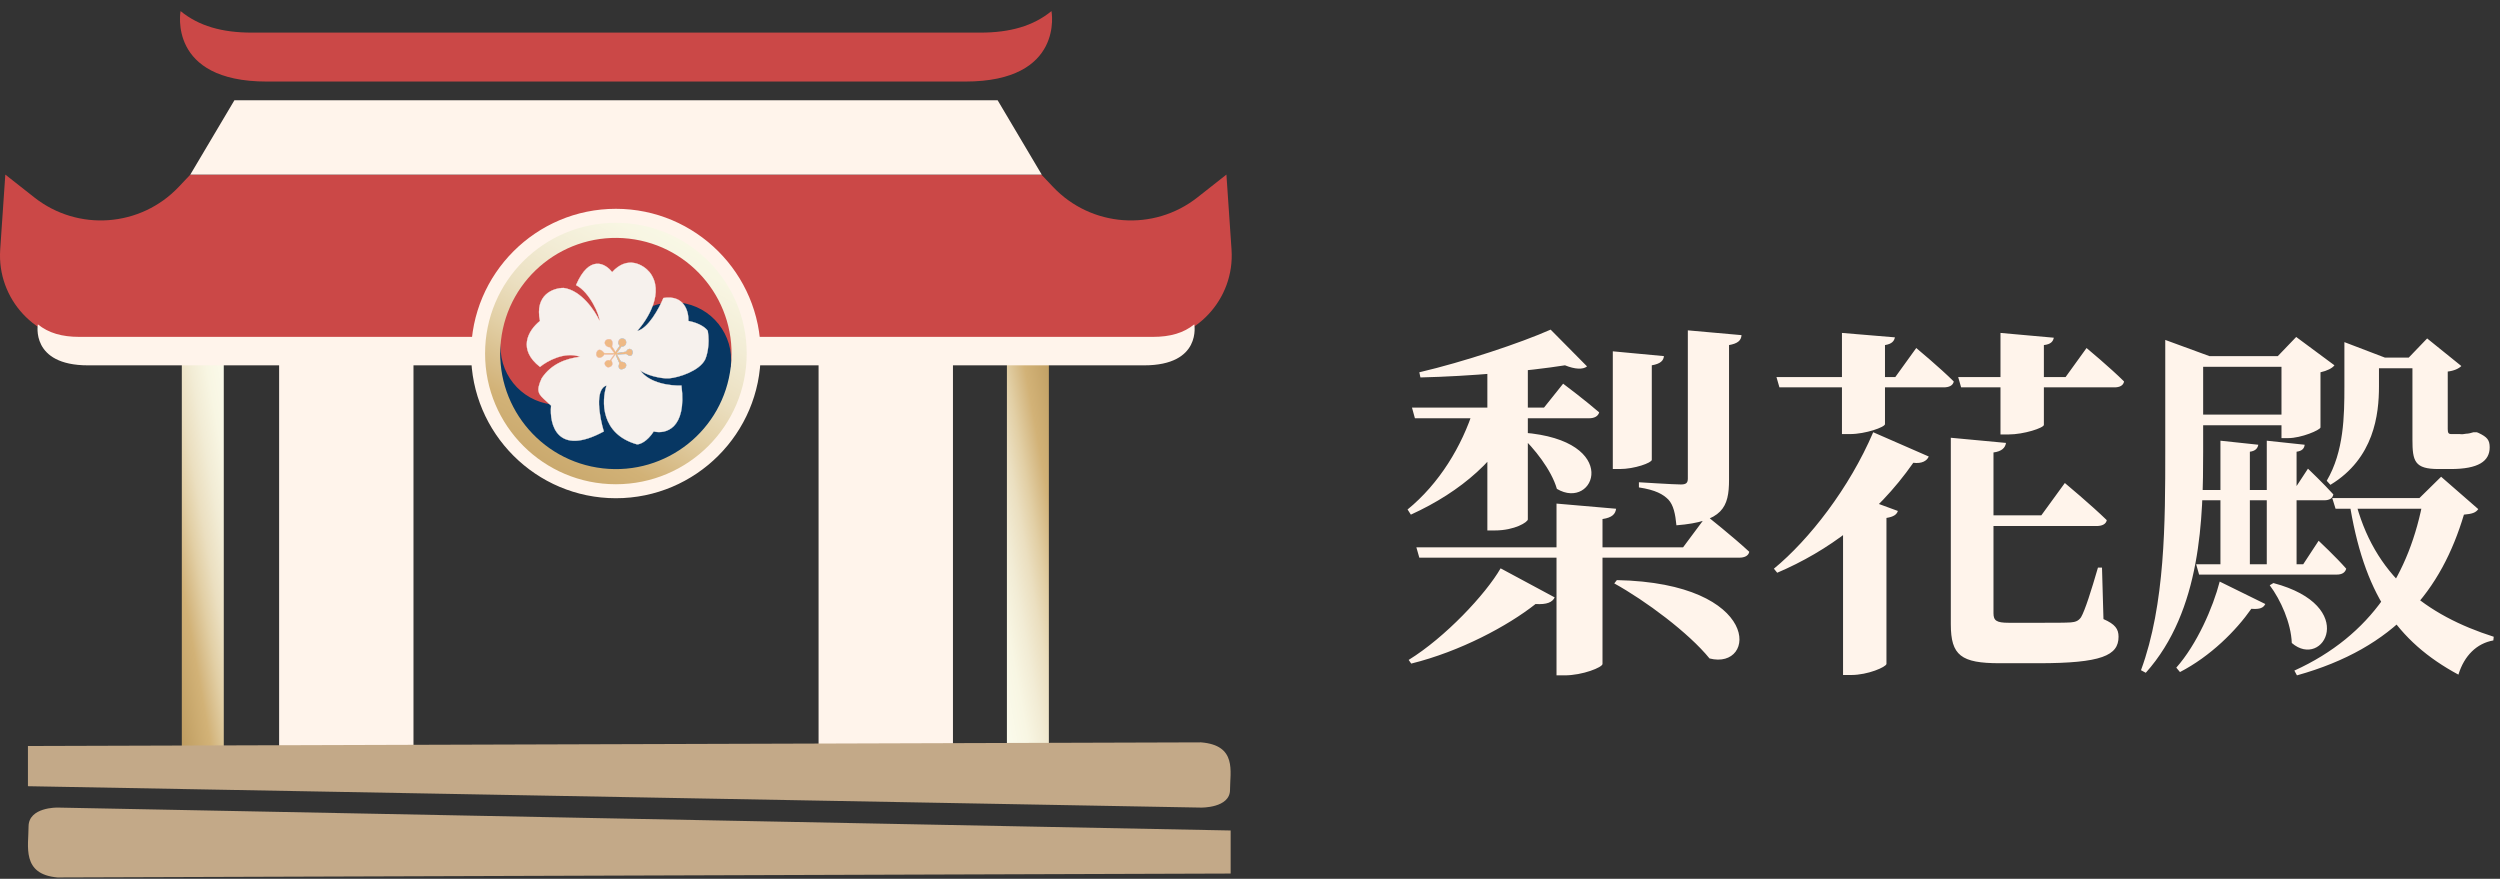 <svg width="165" height="58" viewBox="0 0 165 58" fill="none" xmlns="http://www.w3.org/2000/svg">
<rect x="0" y="0" width="165" height="58" fill="#333333" stroke="none"/>
<path d="M101.347 39.865C99.502 41.321 96.37 42.996 93.141 43.797L92.971 43.555C95.375 42.074 98.045 39.234 99.04 37.51L102.609 39.428C102.463 39.743 102.099 39.913 101.347 39.865ZM106.712 38.287C116.325 38.481 115.961 44.259 112.829 43.458C111.445 41.758 108.605 39.646 106.542 38.505L106.712 38.287ZM106.663 33.577C106.615 33.917 106.42 34.16 105.765 34.257V43.822C105.765 44.04 104.454 44.574 103.264 44.574H102.73V33.237L106.663 33.577ZM112.635 34.039C112.635 34.039 114.407 35.447 115.451 36.418C115.402 36.685 115.135 36.806 114.796 36.806H93.675L93.481 36.126H111.081L112.635 34.039ZM114.941 22.119C114.917 22.483 114.674 22.677 114.116 22.774V31.66C114.116 33.48 113.703 34.427 110.644 34.67C110.572 33.917 110.45 33.335 110.11 32.97C109.77 32.63 109.285 32.339 108.168 32.169V31.829C108.168 31.829 110.474 31.975 110.936 31.975C111.276 31.975 111.397 31.878 111.397 31.587V21.803L114.941 22.119ZM100.521 28.552C107.076 29.062 105.255 33.747 102.755 32.266C102.39 31.004 101.25 29.572 100.327 28.722L100.521 28.552ZM104.745 24.183C104.478 24.401 103.944 24.377 103.289 24.11C100.837 24.498 96.977 24.838 93.748 24.911L93.675 24.571C96.588 23.891 100.376 22.629 102.342 21.755L104.745 24.183ZM100.278 27.363C98.992 30.227 96.467 32.436 93.117 33.966L92.899 33.626C94.986 31.927 96.491 29.45 97.268 26.974H100.278V27.363ZM100.837 34.281C100.837 34.451 99.987 35.01 98.652 35.01H98.166V24.013L100.837 23.357V34.281ZM103.167 25.323C103.167 25.323 104.624 26.416 105.546 27.217C105.474 27.484 105.207 27.605 104.891 27.605H93.384L93.19 26.901H101.905L103.167 25.323ZM109.819 23.503C109.795 23.794 109.6 24.013 109.018 24.11V30.349C109.018 30.543 107.877 30.956 106.906 30.956H106.445V23.187L109.819 23.503ZM135.552 22.289C135.503 22.532 135.357 22.726 134.896 22.774V28.042C134.896 28.237 133.585 28.674 132.566 28.674H132.032V21.973L135.552 22.289ZM125.064 22.265C125.016 22.507 124.87 22.702 124.409 22.774V27.994C124.409 28.188 123.122 28.649 122.103 28.649H121.569V21.973L125.064 22.265ZM136.28 31.878C136.28 31.878 138.028 33.335 139.047 34.33C138.999 34.597 138.732 34.718 138.368 34.718H130.089L129.895 34.014H134.726L136.28 31.878ZM127.298 30.13C127.176 30.421 126.836 30.616 126.278 30.543C123.802 34.087 120.598 36.393 117.296 37.801L117.077 37.534C119.408 35.617 122.054 32.218 123.632 28.528L127.298 30.13ZM125.259 33.723C125.186 33.966 124.967 34.111 124.506 34.184V43.822C124.482 44.016 123.292 44.55 122.175 44.55H121.641V33.65L122.418 32.679L125.259 33.723ZM132.396 29.232C132.347 29.547 132.129 29.79 131.57 29.863V40.472C131.57 40.957 131.764 41.103 132.566 41.103H134.799C135.624 41.103 136.304 41.103 136.668 41.079C136.984 41.054 137.178 40.981 137.348 40.739C137.615 40.278 138.028 38.967 138.465 37.462H138.732L138.829 40.86C139.606 41.2 139.824 41.516 139.824 42.025C139.824 43.263 138.707 43.773 134.532 43.773H131.983C129.434 43.773 128.754 43.263 128.754 41.2V28.892L132.396 29.232ZM137.712 22.969C137.712 22.969 139.29 24.28 140.188 25.178C140.14 25.445 139.897 25.566 139.557 25.566H129.434L129.24 24.887H136.328L137.712 22.969ZM126.472 22.969C126.472 22.969 128.05 24.28 128.948 25.178C128.9 25.445 128.633 25.566 128.293 25.566H117.442L117.247 24.887H125.089L126.472 22.969ZM158.978 23.6L160.192 22.337L162.449 24.158C162.279 24.328 161.964 24.474 161.551 24.522V28.309C161.551 28.576 161.6 28.649 161.794 28.649H162.061C162.158 28.649 162.255 28.649 162.352 28.649C162.449 28.674 162.668 28.649 162.765 28.625C162.911 28.625 163.105 28.576 163.25 28.528H163.469L163.59 28.576C164.149 28.843 164.319 29.038 164.319 29.523C164.319 30.446 163.566 30.956 161.745 30.956H160.944C159.366 30.956 159.221 30.446 159.221 29.013V23.6H158.978ZM154.73 23.357V22.58L157.4 23.6H157.012V25.518C157.012 27.338 156.696 30.252 153.807 31.999L153.564 31.732C154.705 29.79 154.73 27.436 154.73 25.518V23.357ZM160.313 23.6V24.304H155.846V23.6H160.313ZM155.409 32.873C156.647 38.02 160.167 40.617 164.586 42.025L164.561 42.268C163.469 42.462 162.644 43.263 162.255 44.526C158.201 42.341 155.992 39.161 155.045 33.043L155.409 32.873ZM159.682 32.873L161.114 31.465L163.566 33.602C163.396 33.844 163.153 33.917 162.619 33.966C161.138 38.918 158.128 42.754 151.598 44.574L151.428 44.259C156.55 41.928 159.051 37.85 159.949 32.873H159.682ZM160.604 32.873V33.577H154.147L153.929 32.873H160.604ZM149.51 39.865C149.389 40.108 149.17 40.229 148.588 40.18C147.568 41.637 145.893 43.312 143.878 44.356L143.635 44.065C144.995 42.535 146.063 40.083 146.5 38.384L149.51 39.865ZM150.044 38.481C155.725 39.986 153.346 44.234 151.258 42.438C151.21 41.127 150.53 39.598 149.802 38.627L150.044 38.481ZM150.336 23.503L151.549 22.24L154.074 24.11C153.929 24.304 153.589 24.474 153.152 24.571V28.212C153.127 28.382 151.889 28.916 151.015 28.916H150.578V23.503H150.336ZM152.108 29.353C152.084 29.596 151.938 29.766 151.574 29.814V37.534H149.607V29.086L152.108 29.353ZM149.049 29.353C149 29.596 148.855 29.766 148.491 29.814V37.534H146.549V29.086L149.049 29.353ZM153.03 35.689C153.03 35.689 154.196 36.782 154.851 37.534C154.778 37.801 154.56 37.923 154.22 37.923H145.141L144.946 37.243H152.011L153.03 35.689ZM152.326 30.931C152.326 30.931 153.394 31.951 154.001 32.63C153.953 32.898 153.734 33.019 153.394 33.019H145.238L145.043 32.339H151.404L152.326 30.931ZM142.907 23.26V22.435L145.82 23.503H145.408V29.79C145.408 34.136 145.311 40.278 141.621 44.404L141.305 44.234C142.907 39.889 142.907 34.427 142.907 29.79V23.26ZM151.574 27.363V28.067H144.242V27.363H151.574ZM151.574 23.503V24.207H144.242V23.503H151.574Z" fill="#FFF4EB"/>
<path d="M14.769 22.256H12V49.314H14.769V22.256Z" fill="url(#paint0_linear_1672_2946)"/>
<path d="M27.29 22.545H18.422V49.364H27.29V22.545Z" fill="#FFF4EB"/>
<path d="M66.456 49.312H69.225V22.254H66.456V49.312Z" fill="url(#paint1_linear_1672_2946)"/>
<path d="M54.026 49.363H62.895V22.544H54.026V49.363Z" fill="#FFF4EB"/>
<path d="M81.281 16.473L80.943 11.523L79.028 13.031C76.148 15.298 72.014 14.995 69.496 12.332L68.731 11.523H12.563L11.798 12.332C9.28 14.995 5.146 15.298 2.266 13.031L0.351 11.523L0.013 16.473C-0.211 19.757 2.394 22.544 5.688 22.544H75.606C78.9 22.544 81.505 19.757 81.281 16.473Z" fill="#CB4847"/>
<path d="M78.823 21.406C78.122 21.979 77.231 22.234 76.085 22.234H5.238C4.091 22.234 3.2 21.979 2.499 21.406C2.499 21.406 1.988 24.113 5.811 24.113H75.512C79.335 24.113 78.823 21.406 78.823 21.406Z" fill="#FFF4EB"/>
<path d="M65.844 6.617H15.471L12.56 11.524H68.754L65.844 6.617Z" fill="#FFF4EB"/>
<path d="M69.398 0.732C68.195 1.716 66.664 2.153 64.695 2.153H16.621C14.652 2.153 13.121 1.716 11.918 0.732C11.918 0.732 11.04 5.382 17.605 5.382H63.711C70.276 5.382 69.398 0.732 69.398 0.732Z" fill="#CB4847"/>
<path d="M40.648 32.419C35.633 32.419 31.553 28.342 31.553 23.33C31.553 18.318 35.633 14.24 40.648 14.24C45.663 14.24 49.743 18.318 49.743 23.33C49.743 28.342 45.663 32.419 40.648 32.419Z" fill="url(#paint2_linear_1672_2946)"/>
<path d="M40.648 14.704C45.416 14.704 49.282 18.567 49.282 23.332C49.282 28.097 45.416 31.96 40.648 31.96C35.88 31.96 32.015 28.097 32.015 23.332C32.015 18.567 35.88 14.704 40.648 14.704ZM40.648 13.781C35.379 13.781 31.092 18.066 31.092 23.332C31.092 28.598 35.379 32.883 40.648 32.883C45.918 32.883 50.205 28.598 50.205 23.332C50.205 18.066 45.918 13.781 40.648 13.781Z" fill="#FFF4EB"/>
<path d="M48.233 24.189C48.707 20.003 45.697 16.225 41.508 15.75C37.319 15.276 33.539 18.285 33.064 22.472C32.708 25.611 34.967 28.445 38.108 28.801C45.151 28.801 48.233 24.189 48.233 24.189Z" fill="#CB4847"/>
<path d="M33.063 22.474C32.825 24.567 34.331 26.456 36.425 26.693C38.52 26.93 40.41 25.426 40.647 23.332C40.885 21.239 42.775 19.735 44.869 19.972C46.964 20.209 48.469 22.098 48.232 24.191C47.757 28.378 43.977 31.387 39.788 30.912C35.599 30.438 32.588 26.66 33.063 22.474Z" fill="#073763"/>
<path d="M41.314 24.207C41.228 24.396 40.715 24.533 40.857 24.024V23.93L40.623 23.397L40.349 23.776C40.373 23.808 40.391 23.845 40.4 23.886C40.419 23.959 40.499 24.18 40.166 24.249C40.026 24.278 39.708 23.965 40.074 23.776C40.142 23.754 40.182 23.754 40.257 23.776L40.532 23.397H39.891C39.799 23.586 39.433 23.776 39.342 23.397C39.342 23.207 39.525 22.848 39.891 23.302H40.532L40.257 22.923C39.982 22.923 39.799 22.639 39.982 22.45C40.206 22.299 40.532 22.355 40.4 22.865L40.623 23.207L40.898 22.829C40.715 22.639 40.806 22.26 41.172 22.355C41.447 22.45 41.355 22.923 41.025 22.865L40.715 23.302L41.314 23.207C41.403 23.07 41.538 22.923 41.721 23.113C41.796 23.253 41.753 23.698 41.337 23.367L40.715 23.397L40.989 23.87C40.989 23.87 41.428 23.876 41.314 24.207Z" fill="#EEB985"/>
<path fill-rule="evenodd" clip-rule="evenodd" d="M38.02 18.816C38.935 19.289 39.575 20.805 39.575 21.183C39.27 20.52 38.367 19.157 37.196 19.005C36.525 19.005 35.274 19.441 35.64 21.183C34.816 21.846 34.175 23.077 35.64 24.214C36.097 23.835 37.269 23.172 38.294 23.551C37.366 23.655 36.372 24.024 35.752 24.971C35.35 25.846 35.544 26.02 36.05 26.473C36.146 26.56 36.255 26.657 36.372 26.771C36.25 28.033 36.775 30.142 39.85 28.475C39.575 27.56 39.227 25.672 40.033 25.445C39.697 26.455 39.63 28.646 42.046 29.328C42.23 29.328 42.705 29.157 43.145 28.475C43.907 28.665 45.341 28.324 44.975 25.445C44.304 25.476 42.815 25.312 42.23 24.403C42.523 24.74 43.643 25.007 44.151 24.971C44.833 24.912 46.153 24.473 46.531 23.74C46.653 23.488 46.861 22.755 46.714 21.846C46.623 21.688 46.238 21.335 45.433 21.183C45.463 20.584 45.176 19.441 43.785 19.668C43.511 20.331 42.779 21.695 42.046 21.846C42.748 21.089 43.895 19.251 42.87 17.963C42.474 17.49 41.424 16.827 40.399 17.963C39.972 17.395 38.898 16.77 38.02 18.816ZM40.857 24.024C40.715 24.533 41.228 24.396 41.314 24.207C41.428 23.876 40.989 23.87 40.989 23.87L40.715 23.397L41.337 23.367C41.753 23.698 41.796 23.253 41.721 23.113C41.538 22.923 41.403 23.07 41.314 23.207L40.715 23.302L41.025 22.865C41.355 22.923 41.447 22.45 41.172 22.355C40.806 22.26 40.715 22.639 40.898 22.829L40.623 23.207L40.4 22.865C40.532 22.355 40.206 22.299 39.982 22.45C39.799 22.639 39.982 22.923 40.257 22.923L40.532 23.302H39.891C39.525 22.848 39.342 23.207 39.342 23.397C39.433 23.776 39.799 23.586 39.891 23.397H40.532L40.257 23.776C40.182 23.754 40.142 23.754 40.074 23.776C39.708 23.965 40.026 24.278 40.166 24.249C40.499 24.18 40.419 23.959 40.4 23.886C40.391 23.845 40.373 23.808 40.349 23.776L40.623 23.397L40.857 23.93V24.024Z" fill="#F6F1ED"/>
<path d="M40.857 24.024C40.715 24.533 41.228 24.396 41.314 24.207C41.428 23.876 40.989 23.87 40.989 23.87L40.715 23.397L41.337 23.367C41.753 23.698 41.796 23.253 41.721 23.113C41.538 22.923 41.403 23.07 41.314 23.207L40.715 23.302L41.025 22.865C41.355 22.923 41.447 22.45 41.172 22.355C40.806 22.26 40.715 22.639 40.898 22.829L40.623 23.207L40.4 22.865C40.532 22.355 40.206 22.299 39.982 22.45C39.799 22.639 39.982 22.923 40.257 22.923L40.532 23.302H39.891C39.525 22.848 39.342 23.207 39.342 23.397C39.433 23.776 39.799 23.586 39.891 23.397H40.532L40.257 23.776C40.182 23.754 40.142 23.754 40.074 23.776C39.708 23.965 40.026 24.278 40.166 24.249C40.499 24.18 40.419 23.959 40.4 23.886C40.391 23.845 40.373 23.808 40.349 23.776L40.623 23.397L40.857 23.93M40.857 24.024C40.857 24.024 40.857 24.005 40.857 23.93M40.857 24.024V23.93M38.02 18.816C38.935 19.289 39.575 20.805 39.575 21.183C39.27 20.52 38.367 19.157 37.196 19.005C36.525 19.005 35.274 19.441 35.64 21.183C34.816 21.846 34.175 23.077 35.64 24.214C36.097 23.835 37.269 23.172 38.294 23.551C37.366 23.655 36.372 24.024 35.752 24.971C35.35 25.846 35.544 26.02 36.05 26.473C36.146 26.56 36.255 26.657 36.372 26.771C36.25 28.033 36.775 30.142 39.85 28.475C39.575 27.56 39.227 25.672 40.033 25.445C39.697 26.455 39.63 28.646 42.046 29.328C42.23 29.328 42.705 29.157 43.145 28.475C43.907 28.665 45.341 28.324 44.975 25.445C44.304 25.476 42.815 25.312 42.23 24.403C42.523 24.74 43.643 25.007 44.151 24.971C44.833 24.912 46.153 24.473 46.531 23.74C46.653 23.488 46.861 22.755 46.714 21.846C46.623 21.688 46.238 21.335 45.433 21.183C45.463 20.584 45.176 19.441 43.785 19.668C43.511 20.331 42.779 21.695 42.046 21.846C42.748 21.089 43.895 19.251 42.87 17.963C42.474 17.49 41.424 16.827 40.399 17.963C39.972 17.395 38.898 16.77 38.02 18.816Z" stroke="#FFF4EB" stroke-width="0.019"/>
<path d="M79.27 48.996C81.66 49.189 81.181 50.925 81.181 52.131C81.181 53.337 79.27 53.301 79.27 53.301L1.844 51.89V49.237L79.27 48.996Z" fill="#C3A988"/>
<path d="M3.796 57.912C1.406 57.705 1.885 55.845 1.885 54.553C1.885 53.261 3.796 53.3 3.796 53.3L81.223 54.812V57.654L3.796 57.912Z" fill="#C3A988"/>
<defs>
<linearGradient id="paint0_linear_1672_2946" x1="14.875" y1="11.432" x2="-2.086" y2="14.459" gradientUnits="userSpaceOnUse">
<stop stop-color="#FCFDEF"/>
<stop offset="0.12" stop-color="#FBFBEC"/>
<stop offset="0.2" stop-color="#F8F6E3"/>
<stop offset="0.26" stop-color="#F2ECD5"/>
<stop offset="0.32" stop-color="#EBDFC0"/>
<stop offset="0.37" stop-color="#E2CFA5"/>
<stop offset="0.42" stop-color="#D6BA85"/>
<stop offset="0.44" stop-color="#D2B277"/>
<stop offset="0.57" stop-color="#BB995D"/>
<stop offset="0.72" stop-color="#A98649"/>
<stop offset="0.86" stop-color="#9E7A3D"/>
<stop offset="1" stop-color="#9B7739"/>
</linearGradient>
<linearGradient id="paint1_linear_1672_2946" x1="66.349" y1="60.136" x2="83.311" y2="57.109" gradientUnits="userSpaceOnUse">
<stop stop-color="#FCFDEF"/>
<stop offset="0.12" stop-color="#FBFBEC"/>
<stop offset="0.2" stop-color="#F8F6E3"/>
<stop offset="0.26" stop-color="#F2ECD5"/>
<stop offset="0.32" stop-color="#EBDFC0"/>
<stop offset="0.37" stop-color="#E2CFA5"/>
<stop offset="0.42" stop-color="#D6BA85"/>
<stop offset="0.44" stop-color="#D2B277"/>
<stop offset="0.57" stop-color="#BB995D"/>
<stop offset="0.72" stop-color="#A98649"/>
<stop offset="0.86" stop-color="#9E7A3D"/>
<stop offset="1" stop-color="#9B7739"/>
</linearGradient>
<linearGradient id="paint2_linear_1672_2946" x1="50.441" y1="6.969" x2="22.013" y2="56.57" gradientUnits="userSpaceOnUse">
<stop stop-color="#FCFDEF"/>
<stop offset="0.12" stop-color="#FBFBEC"/>
<stop offset="0.2" stop-color="#F8F6E3"/>
<stop offset="0.26" stop-color="#F2ECD5"/>
<stop offset="0.32" stop-color="#EBDFC0"/>
<stop offset="0.37" stop-color="#E2CFA5"/>
<stop offset="0.42" stop-color="#D6BA85"/>
<stop offset="0.44" stop-color="#D2B277"/>
<stop offset="0.57" stop-color="#BB995D"/>
<stop offset="0.72" stop-color="#A98649"/>
<stop offset="0.86" stop-color="#9E7A3D"/>
<stop offset="1" stop-color="#9B7739"/>
</linearGradient>
</defs>
</svg>
